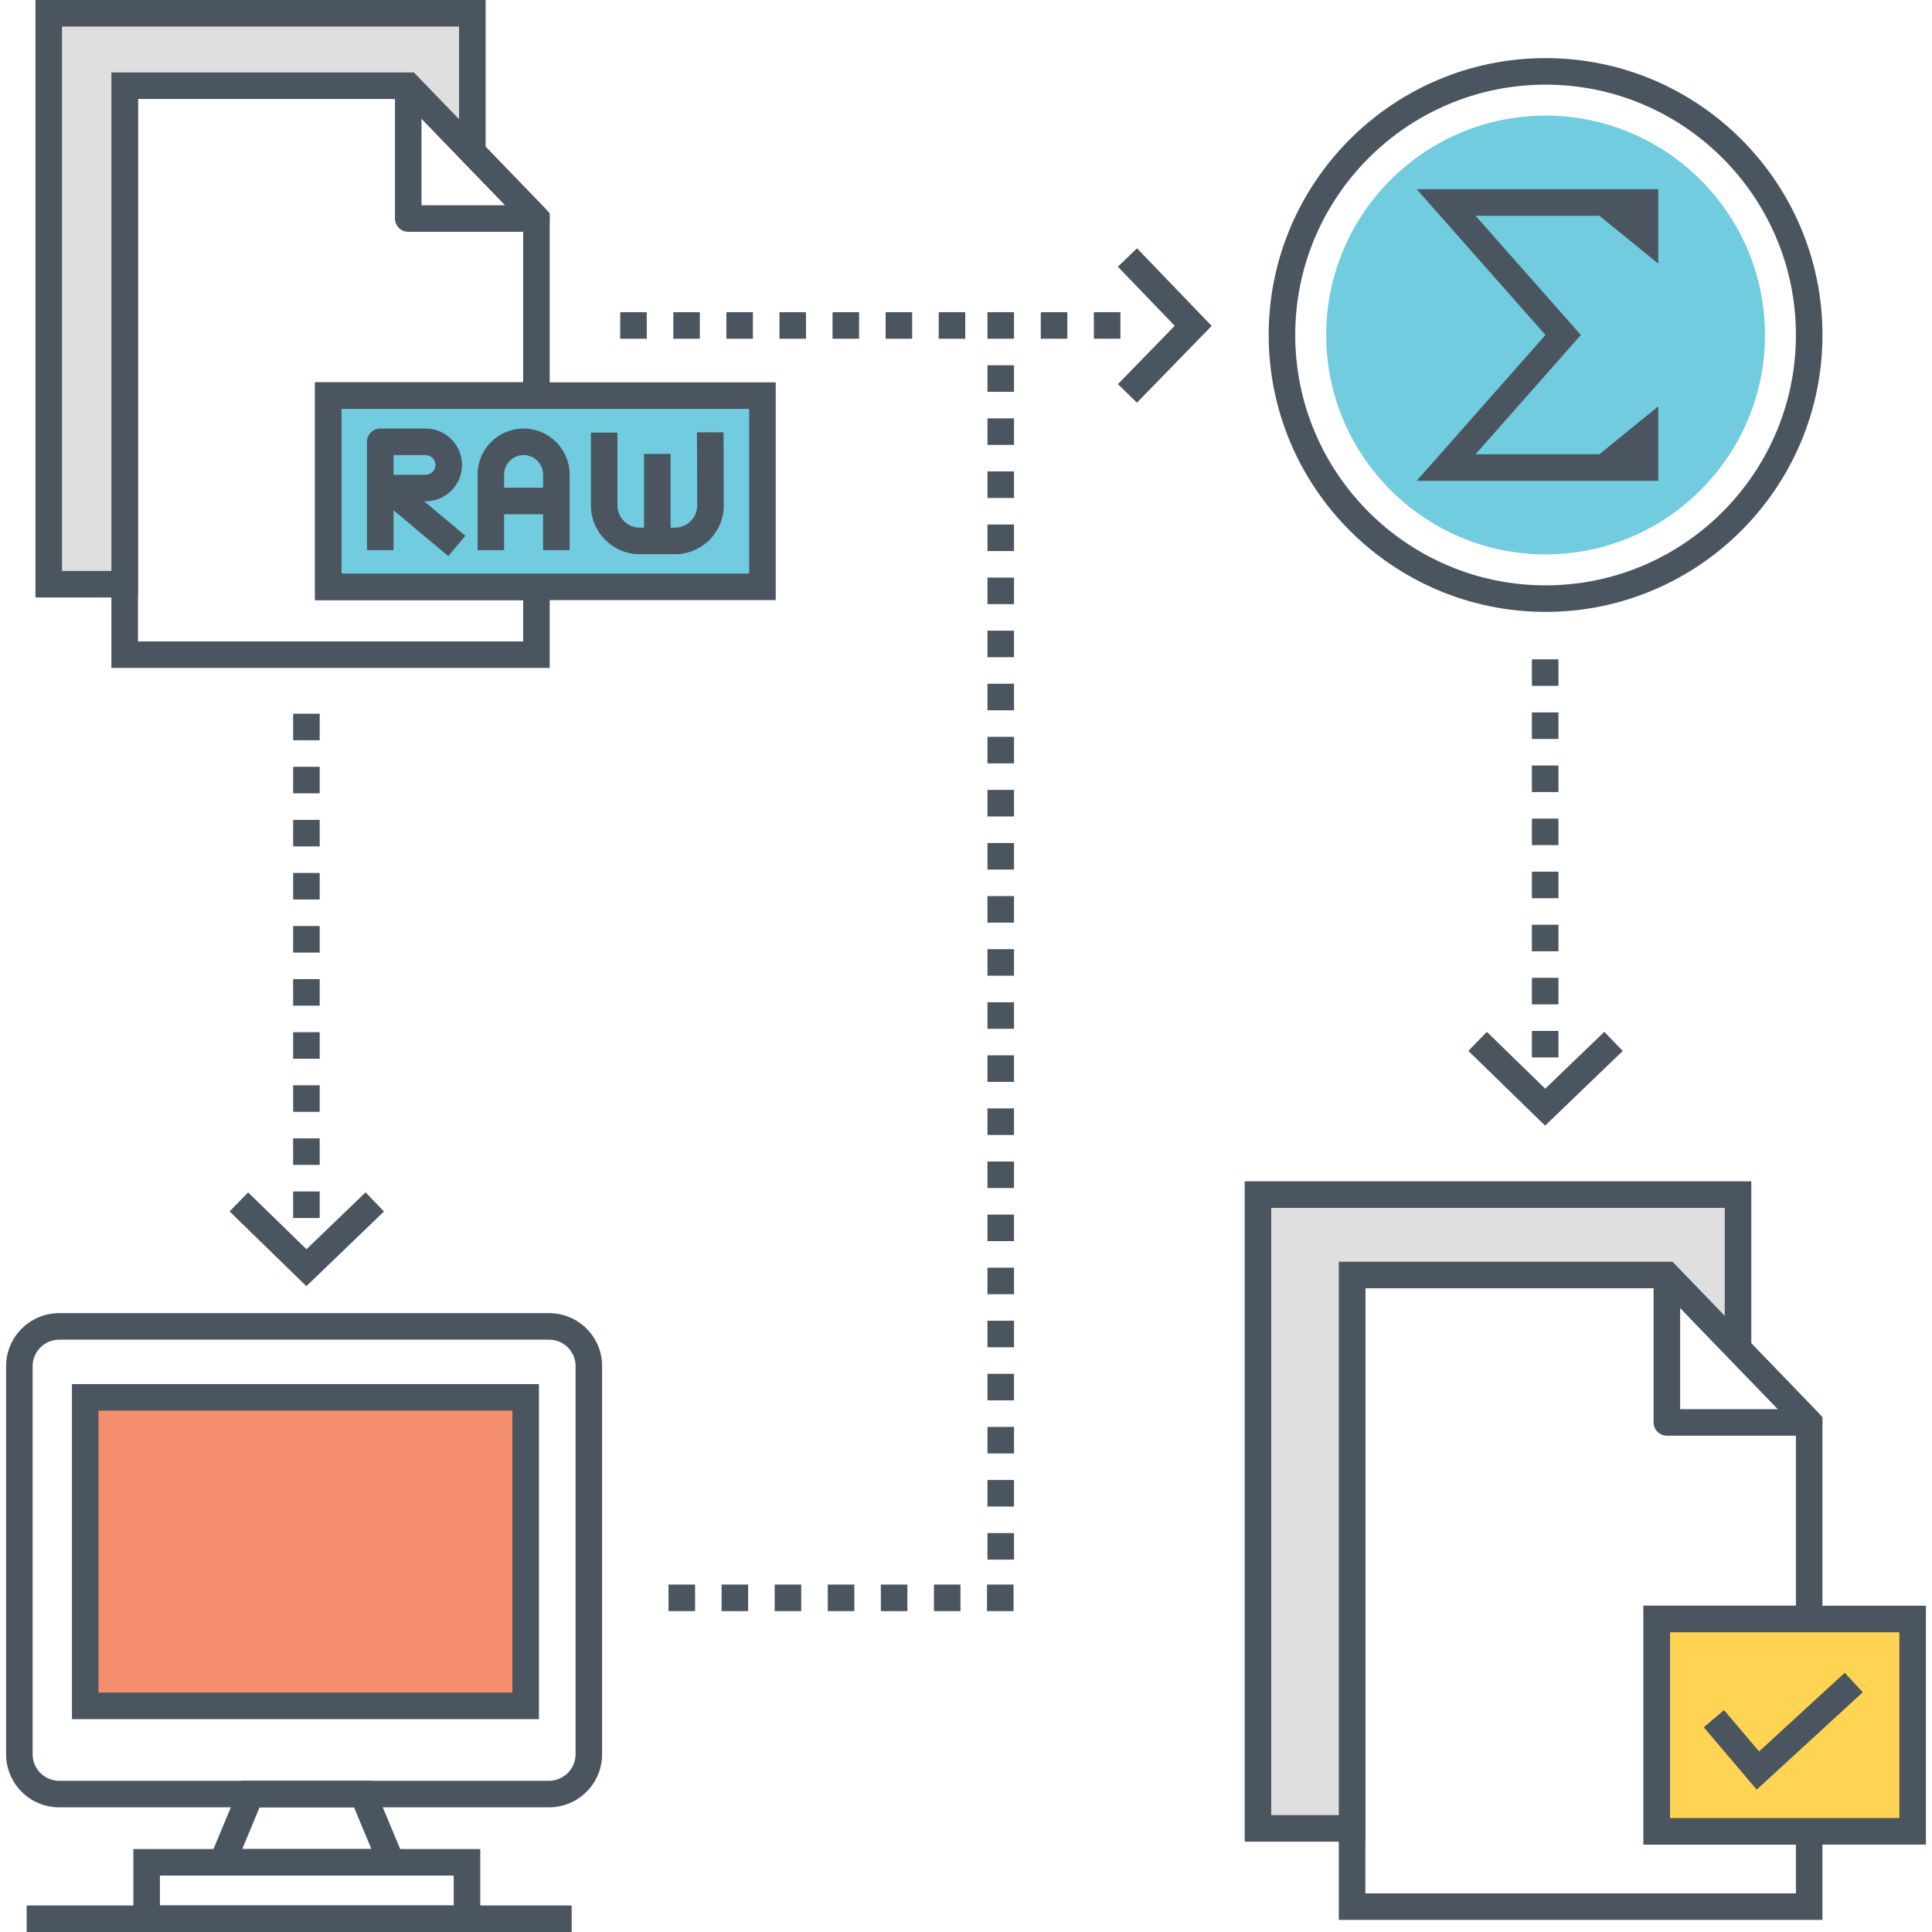 <?xml version="1.0" encoding="utf-8"?>
<!-- Generator: Adobe Illustrator 18.0.0, SVG Export Plug-In . SVG Version: 6.00 Build 0)  -->
<!DOCTYPE svg PUBLIC "-//W3C//DTD SVG 1.1//EN" "http://www.w3.org/Graphics/SVG/1.1/DTD/svg11.dtd">
<svg version="1.1" id="Layer_1" xmlns="http://www.w3.org/2000/svg" xmlns:xlink="http://www.w3.org/1999/xlink" x="0px" y="0px"
	 viewBox="0 0 512 512" style="enable-background:new 0 0 512 512;" xml:space="preserve">
<style type="text/css">
	.st0{fill:#FFD452;}
	.st1{fill:#F58E6F;}
	.st2{fill:#4A555F;}
	.st3{fill:none;}
	.st4{fill:#DFDFDF;}
	.st5{fill:#71CCE0;}
	.st6{fill:#FFFFFF;}
</style>
<g>
	<g>
		<g>
			<g>
				<path class="st2" d="M191.232,426.96h7.034v-7.034h-7.034V426.96z M205.299,426.96h7.034v-7.034h-7.034V426.96z M177.165,426.96
					h7.034v-7.034h-7.034V426.96z M233.434,426.96h7.034v-7.034h-7.034V426.96z M261.568,419.926v7.034h7.034v-7.034H261.568z
					 M219.367,426.96h7.034v-7.034h-7.034V426.96z M247.501,426.96h7.034v-7.034h-7.034V426.96z"/>
			</g>
		</g>
	</g>
	<g>
		<g>
			<g>
				<path class="st2" d="M261.688,314.843h7.034v-7.033h-7.034V314.843z M261.688,300.776h7.034v-7.034h-7.034V300.776z
					 M261.688,328.91h7.034v-7.034h-7.034V328.91z M261.688,342.978h7.034v-7.034h-7.034V342.978z M261.688,286.708h7.034v-7.034
					h-7.034V286.708z M261.688,258.574h7.034v-7.033h-7.034V258.574z M261.688,272.641h7.034v-7.034h-7.034V272.641z
					 M261.688,357.045h7.034v-7.034h-7.034V357.045z M261.688,399.247h7.034v-7.034h-7.034V399.247z M261.688,413.314h7.034v-7.034
					h-7.034V413.314z M261.688,385.179h7.034v-7.034h-7.034V385.179z M261.688,371.112h7.034v-7.033h-7.034V371.112z
					 M261.688,117.901h7.034v-7.034h-7.034V117.901z M261.688,131.969h7.034v-7.034h-7.034V131.969z M261.688,146.036h7.034v-7.033
					h-7.034V146.036z M261.688,103.834h7.034v-7.034h-7.034V103.834z M261.688,82.733v7.033h7.034v-7.033H261.688z M261.688,160.103
					h7.034v-7.034h-7.034V160.103z M261.688,216.372h7.034v-7.034h-7.034V216.372z M261.688,174.17h7.034v-7.034h-7.034V174.17z
					 M261.688,230.439h7.034v-7.034h-7.034V230.439z M261.688,244.507h7.034v-7.034h-7.034V244.507z M261.688,202.305h7.034v-7.033
					h-7.034V202.305z M261.688,188.238h7.034v-7.034h-7.034V188.238z"/>
			</g>
		</g>
	</g>
	<g>
		<g>
			<rect x="22.587" y="370.314" class="st1" width="116.722" height="81.757"/>
		</g>
	</g>
	<g>
		<g>
			<g>
				<g>
					<path class="st2" d="M145.557,348.001H15.682c-7.757,0-14.07,6.308-14.07,14.062v102.827c0,7.757,6.312,14.068,14.07,14.068
						h129.813c7.757,0,14.069-6.311,14.069-14.068V362.003C159.565,354.282,153.28,348.001,145.557,348.001z M152.531,464.889
						c0,3.879-3.157,7.035-7.036,7.035H15.682c-3.879,0-7.036-3.156-7.036-7.035V362.062c0-3.875,3.157-7.028,7.036-7.028h129.875
						c3.847,0,6.974,3.126,6.974,6.968V464.889z"/>
				</g>
			</g>
		</g>
		<g>
			<g>
				<g>
					<path class="st2" d="M19.071,366.797v88.791h123.755v-88.791H19.071z M135.792,448.554H26.104v-74.723h109.688V448.554z"/>
				</g>
			</g>
		</g>
	</g>
	<g>
		<g>
			<g>
				<path class="st2" d="M98.508,471.921H64.111l-10.473,25.127h55.342L98.508,471.921z M64.189,490.014l4.611-11.06h25.018
					l4.611,11.06H64.189z"/>
			</g>
		</g>
	</g>
	<g>
		<g>
			<g>
				<path class="st2" d="M35.345,490.014V512h91.93v-21.986H35.345z M120.241,504.966H42.379v-7.918h77.862V504.966z"/>
			</g>
		</g>
	</g>
	<g>
		<g>
			<rect x="7.073" y="504.966" class="st2" width="144.425" height="7.034"/>
		</g>
	</g>
	<g>
		<g>
			<g>
				<path class="st2" d="M145.674,108.347v-51.85l-35.997-37.312H29.525v157.834h116.149v-25.016H90.522v-43.656H145.674z
					 M138.64,159.036v10.949H36.559V26.218h70.133l31.949,33.118v41.978H83.488v57.723H138.64z"/>
			</g>
		</g>
	</g>
	<g>
		<g>
			<g>
				<path class="st2" d="M144.694,55.463l-33.98-35.199c-0.996-1.032-2.523-1.354-3.846-0.818c-1.33,0.537-2.2,1.827-2.2,3.26
					v35.199c0,1.943,1.575,3.517,3.517,3.517h33.98c1.41,0,2.686-0.844,3.237-2.142C145.953,57.982,145.674,56.479,144.694,55.463z
					 M111.701,54.389V31.413l22.179,22.976H111.701z"/>
			</g>
		</g>
	</g>
	<g>
		<g>
			<polygon class="st4" points="12.911,3.517 12.911,154.822 33.041,154.822 33.041,22.707 108.184,22.707 125.174,40.307 
				125.174,3.517 			"/>
		</g>
	</g>
	<g>
		<g>
			<g>
				<path class="st2" d="M9.395,0v158.339h27.164V26.224h70.133l22.001,22.79V0H9.395z M121.658,31.601l-11.981-12.41H29.525
					v132.115H16.428V7.034h105.23V31.601z"/>
			</g>
		</g>
	</g>
	<g>
		<g>
			<rect x="87.003" y="104.839" class="st5" width="115.053" height="50.68"/>
		</g>
	</g>
	<g>
		<g>
			<g>
				<path class="st2" d="M83.486,101.323v57.714h122.086v-57.714H83.486z M198.538,152.003H90.52v-43.646h108.018V152.003z"/>
			</g>
		</g>
	</g>
	<g>
		<g>
			<g>
				<path class="st2" d="M112.429,132.859h0.364c5.319,0,9.646-4.327,9.646-9.646s-4.327-9.646-9.646-9.646h-12.02
					c-1.942,0-3.517,1.574-3.517,3.517v28.707h7.034v-10.576l14.518,12.167l4.52-5.39L112.429,132.859z M104.289,120.601h8.504
					c1.44,0,2.612,1.172,2.612,2.612s-1.172,2.612-2.612,2.612h-8.504V120.601z"/>
			</g>
		</g>
	</g>
	<g>
		<g>
			<path class="st2" d="M138.761,113.567c-6.727,0-12.199,5.472-12.199,12.199v20.025h7.034v-20.025
				c0-2.848,2.317-5.165,5.165-5.165c2.848,0,5.165,2.317,5.165,5.165v20.025h7.034v-20.025
				C150.96,119.039,145.488,113.567,138.761,113.567z"/>
		</g>
	</g>
	<g>
		<g>
			<path class="st2" d="M191.738,114.555l-7.034,0.025l0.066,19.323c0.005,1.583-0.607,3.073-1.724,4.195
				c-1.12,1.122-2.608,1.74-4.192,1.74h-9.309c-3.261,0-5.914-2.654-5.914-5.915v-19.275h-7.034v19.275
				c0,7.14,5.809,12.949,12.948,12.949h9.309c3.469,0,6.727-1.353,9.175-3.809c2.447-2.457,3.787-5.718,3.775-9.185L191.738,114.555
				z"/>
		</g>
	</g>
	<g>
		<g>
			<rect x="170.683" y="120.293" class="st2" width="7.034" height="23.062"/>
		</g>
	</g>
	<g>
		<g>
			<rect x="130.079" y="129.254" class="st2" width="17.364" height="7.034"/>
		</g>
	</g>
	<g>
		<g>
			<g>
				<path class="st2" d="M206.565,89.766h7.034v-7.033h-7.034V89.766z M192.498,89.766h7.034v-7.033h-7.034V89.766z M178.431,89.766
					h7.034v-7.033h-7.034V89.766z M164.364,89.766h7.034v-7.033h-7.034V89.766z M248.767,82.732v7.033h7.034v-7.033H248.767z
					 M220.633,89.766h7.034v-7.033h-7.034V89.766z M234.7,89.766h7.034v-7.033H234.7V89.766z"/>
			</g>
		</g>
	</g>
	<g>
		<g>
			<g>
				<path class="st2" d="M275.821,89.766h7.034v-7.033h-7.034V89.766z M289.888,82.732v7.033h7.034v-7.033H289.888z"/>
			</g>
		</g>
	</g>
	<g>
		<g>
			<g>
				<path class="st2" d="M77.689,280.577h7.034v-7.034h-7.034V280.577z M77.689,294.645h7.034v-7.034h-7.034V294.645z
					 M77.689,308.712h7.034v-7.034h-7.034V308.712z M77.689,266.51h7.034v-7.033h-7.034V266.51z M77.689,322.779h7.034v-7.033
					h-7.034V322.779z M77.689,189.14v7.034h7.034v-7.034H77.689z M77.689,210.241h7.034v-7.033h-7.034V210.241z M77.689,238.375
					h7.034v-7.034h-7.034V238.375z M77.689,224.308h7.034v-7.034h-7.034V224.308z M77.689,252.443h7.034v-7.034h-7.034V252.443z"/>
			</g>
		</g>
	</g>
	<g>
		<g>
			<polygon class="st2" points="96.88,315.988 81.219,331.057 65.753,316.003 60.849,321.042 81.192,340.845 101.757,321.057 			"/>
		</g>
	</g>
	<g>
		<g>
			<polygon class="st2" points="301.316,65.802 296.247,70.679 311.314,86.341 296.26,101.804 301.302,106.711 321.104,86.368 			
				"/>
		</g>
	</g>
	<g>
		<g>
			<g>
				<path class="st2" d="M482.965,432.563v-57.015l-39.736-41.189h-88.426v174.436h128.162V481.8h-40.386v-49.237H482.965z
					 M475.931,488.834v12.928H361.837V341.393h78.407l35.688,36.994v47.143h-40.386v63.304H475.931z"/>
			</g>
		</g>
	</g>
	<g>
		<g>
			<g>
				<path class="st2" d="M481.985,374.513l-37.721-39.074c-0.994-1.031-2.521-1.356-3.846-0.818c-1.33,0.537-2.2,1.827-2.2,3.261
					v39.074c0,1.943,1.575,3.517,3.517,3.517h37.721c1.41,0,2.686-0.844,3.237-2.142
					C483.245,377.032,482.965,375.529,481.985,374.513z M445.251,373.439v-26.851l25.921,26.851H445.251z"/>
			</g>
		</g>
	</g>
	<g>
		<g>
			<polygon class="st4" points="333.368,316.58 333.368,484.542 358.319,484.542 358.319,337.882 441.735,337.882 460.595,357.419 
				460.595,316.58 			"/>
		</g>
	</g>
	<g>
		<g>
			<g>
				<path class="st2" d="M329.851,313.063v174.996h31.986v-146.66h78.405l23.871,24.726v-53.062H329.851z M457.079,348.713
					l-13.852-14.348h-88.424v146.66h-17.918V320.096h120.194V348.713z"/>
			</g>
		</g>
	</g>
	<g>
		<g>
			<rect x="439.06" y="429.057" class="st0" width="67.811" height="56.26"/>
		</g>
	</g>
	<g>
		<g>
			<g>
				<path class="st2" d="M435.543,425.539v63.293h74.844v-63.293H435.543z M503.354,481.799h-60.777v-49.226h60.777V481.799z"/>
			</g>
		</g>
	</g>
	<g>
		<g>
			<polygon class="st2" points="488.879,443.301 466.178,464.143 456.884,453.192 451.522,457.743 465.546,474.27 493.637,448.482 
							"/>
		</g>
	</g>
	<g>
		<g>
			<g>
				<path class="st2" d="M405.971,266.167h7.034v-7.034h-7.034V266.167z M405.971,252.1h7.034v-7.034h-7.034V252.1z
					 M405.971,238.033h7.034V231h-7.034V238.033z M405.971,280.235h7.034v-7.034h-7.034V280.235z M405.971,223.966h7.034v-7.034
					h-7.034V223.966z M405.971,195.831h7.034v-7.034h-7.034V195.831z M405.971,174.73v7.033h7.034v-7.033H405.971z M405.971,209.898
					h7.034v-7.034h-7.034V209.898z"/>
			</g>
		</g>
	</g>
	<g>
		<g>
			<polygon class="st2" points="425.164,273.444 409.501,288.513 394.035,273.458 389.131,278.498 409.474,298.301 430.041,278.513 
							"/>
		</g>
	</g>
	<g>
		<g>
			<g>
				<path class="st2" d="M409.593,15.399c-40.462,0-73.379,32.917-73.379,73.379s32.917,73.38,73.379,73.38
					s73.379-32.919,73.379-73.38S450.054,15.399,409.593,15.399z M409.593,155.125c-36.583,0-66.345-29.764-66.345-66.347
					s29.762-66.345,66.345-66.345s66.346,29.762,66.346,66.345S446.176,155.125,409.593,155.125z"/>
			</g>
		</g>
	</g>
	<g>
		<g>
			<path class="st5" d="M409.593,30.639c-32.059,0-58.139,26.082-58.139,58.14c0,32.058,26.081,58.14,58.139,58.14
				s58.14-26.082,58.14-58.14C467.733,56.721,441.652,30.639,409.593,30.639z"/>
		</g>
	</g>
	<g>
		<g>
			<polygon class="st2" points="439.456,69.859 439.456,50.148 375.45,50.148 409.561,88.778 375.45,127.409 439.456,127.409 
				439.456,107.698 423.864,120.375 391.042,120.375 418.944,88.778 391.042,57.182 423.864,57.182 			"/>
		</g>
	</g>
</g>
</svg>
